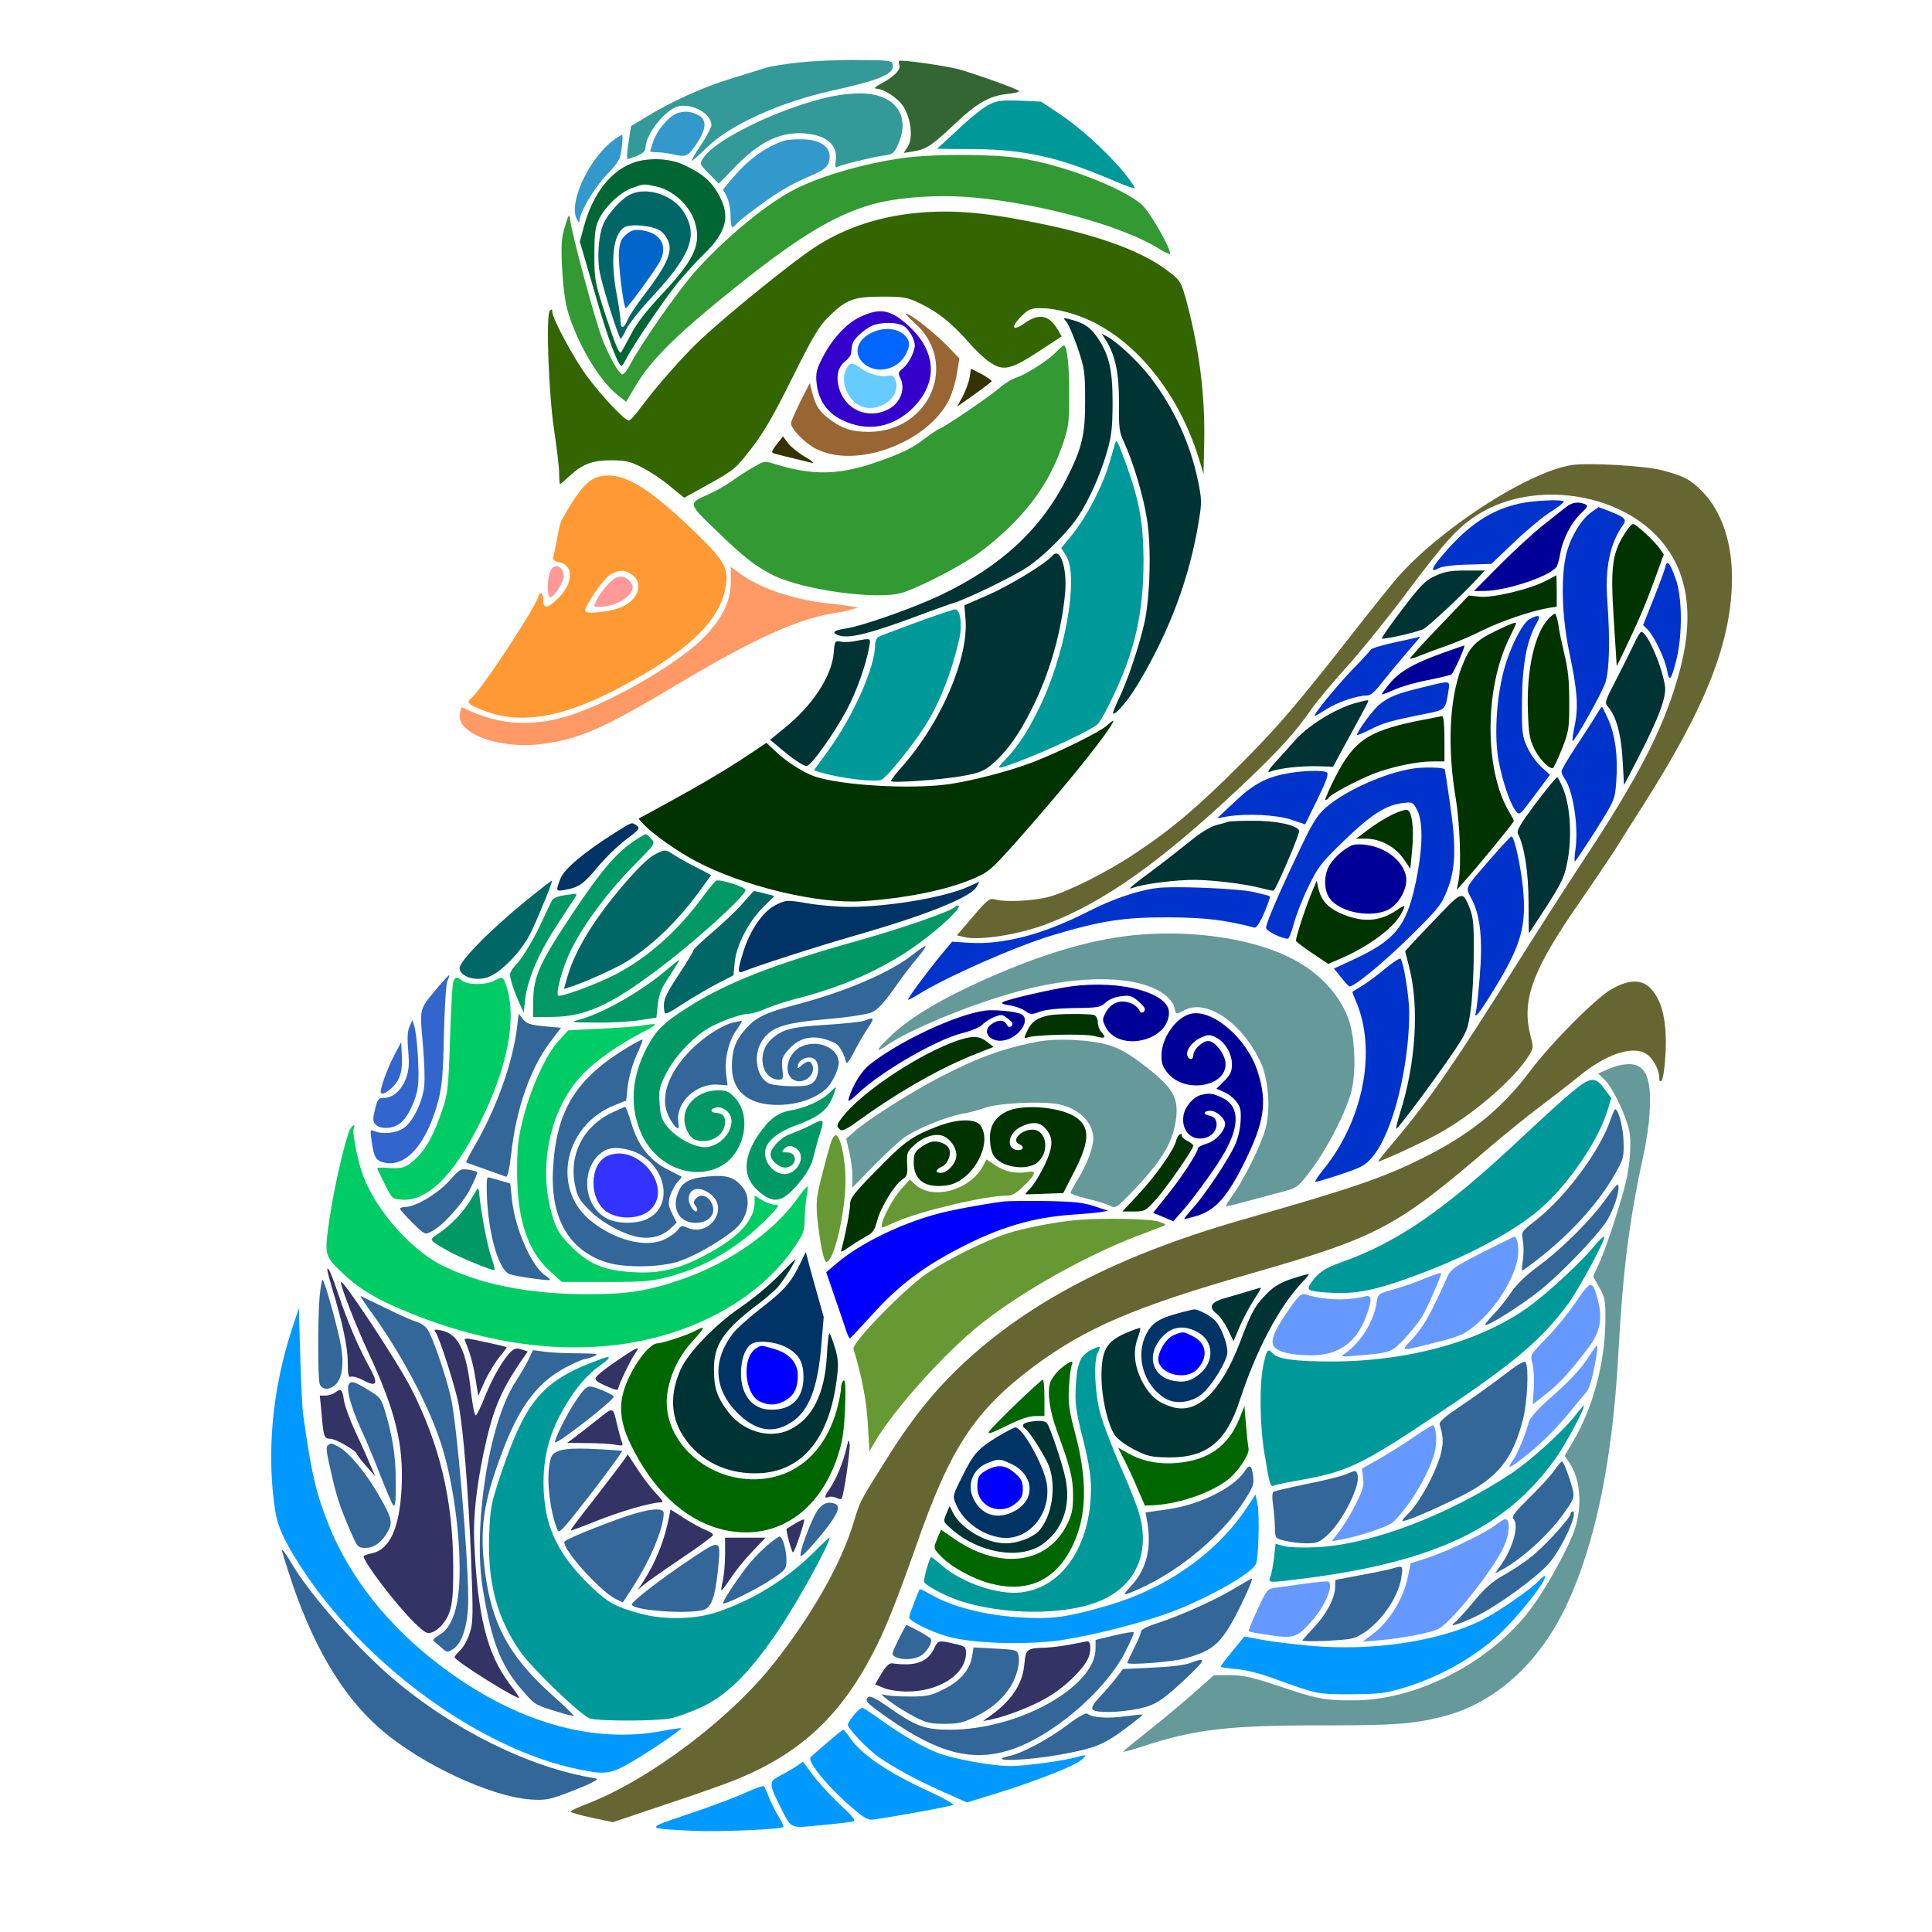 <?xml version="1.0" encoding="UTF-8" standalone="no"?>
<svg
   xmlns:dc="http://purl.org/dc/elements/1.1/"
   xmlns:cc="http://creativecommons.org/ns#"
   xmlns:rdf="http://www.w3.org/1999/02/22-rdf-syntax-ns#"
   xmlns:svg="http://www.w3.org/2000/svg"
   xmlns="http://www.w3.org/2000/svg"
   xmlns:sodipodi="http://sodipodi.sourceforge.net/DTD/sodipodi-0.dtd"
   xmlns:inkscape="http://www.inkscape.org/namespaces/inkscape"
   version="1.0"
   width="850pt"
   height="850pt"
   viewBox="0 0 850 850"
   preserveAspectRatio="xMidYMid meet"
   id="svg2"
   inkscape:version="0.91 r13725"
   sodipodi:docname="IMG_1498.svg">
  <defs
     id="defs364" />
  <sodipodi:namedview
     pagecolor="#ffffff"
     bordercolor="#666666"
     borderopacity="1"
     objecttolerance="10"
     gridtolerance="10"
     guidetolerance="10"
     inkscape:pageopacity="0"
     inkscape:pageshadow="2"
     inkscape:window-width="1920"
     inkscape:window-height="980"
     id="namedview362"
     showgrid="false"
     inkscape:zoom="0.44423529"
     inkscape:cx="638.88345"
     inkscape:cy="276.75977"
     inkscape:window-x="0"
     inkscape:window-y="1"
     inkscape:window-maximized="1"
     inkscape:current-layer="svg2" />
  <g
     transform="translate(0,850) scale(0.1,-0.1)"
     fill="#000000"
     stroke="none"
     id="g6">
    <path
       d="M0 4250 l0 -4250 4250 0 4250 0 0 4250 0 4250 -4250 0 -4250 0 0 -4250z m3952 4070 c216 -21 426 -79 599 -166 525 -263 829 -843 829 -1579 0 -361 -66 -653 -215 -953 -123 -246 -278 -463 -584 -812 -94 -107 -171 -197 -171 -200 0 -10 152 8 215 25 200 52 468 233 749 505 177 171 302 316 501 580 265 353 429 506 708 664 219 123 321 151 536 143 219 -7 307 -37 417 -140 114 -106 158 -231 158 -447 0 -142 -8 -185 -71 -370 -70 -208 -269 -563 -518 -925 -190 -276 -220 -324 -260 -410 -24 -49 -47 -110 -53 -135 -17 -72 -25 -160 -15 -160 5 0 26 22 47 50 62 81 191 196 258 229 155 78 272 7 314 -188 29 -137 11 -271 -71 -531 -95 -299 -108 -382 -120 -755 -22 -713 -122 -1177 -318 -1483 -62 -96 -184 -222 -264 -272 -64 -41 -187 -95 -253 -112 -104 -26 -171 -30 -565 -37 l-430 -8 -145 -32 c-333 -75 -622 -165 -745 -231 -91 -49 -146 -67 -258 -85 -51 -8 -145 -23 -209 -34 -64 -11 -192 -30 -285 -41 -501 -59 -888 -50 -1173 27 -52 14 -167 42 -255 63 -88 22 -186 48 -217 59 -148 51 -449 251 -569 377 -96 102 -243 376 -313 586 -63 189 -96 401 -96 614 0 210 95 586 201 797 27 54 49 108 49 121 0 39 38 245 64 346 38 151 64 209 116 265 36 37 50 63 60 103 17 72 93 221 165 323 82 115 375 408 570 569 195 161 324 248 560 375 336 182 474 275 584 391 84 88 121 160 124 239 3 88 -6 89 -154 18 -68 -33 -189 -99 -269 -148 -80 -48 -207 -126 -283 -173 -243 -147 -402 -202 -590 -202 -149 0 -275 41 -327 107 -23 29 -28 110 -9 146 7 12 62 90 123 172 61 83 132 185 158 229 135 224 169 455 117 796 -29 193 -32 493 -5 655 49 300 145 535 266 654 295 291 817 449 1322 401z"
       id="path8"
       style="fill:none" />
    <path
       d="M3515 8225 c-60 -6 -126 -17 -145 -23 -19 -6 -92 -29 -161 -50 -126 -40 -250 -96 -370 -169 l-63 -38 -11 -73 c-6 -39 -8 -72 -4 -72 3 0 23 7 43 15 24 10 36 22 36 35 0 60 90 172 147 183 62 12 143 -35 143 -83 0 -10 -20 -49 -45 -86 -25 -37 -44 -69 -41 -71 2 -2 32 25 67 59 100 98 317 197 544 248 214 47 279 74 273 114 -3 20 -8 21 -153 22 -82 1 -199 -4 -260 -11z"
       id="path10"
       style="fill:#339999" />
    <path
       d="M3956 8232 c-3 -2 -2 -10 1 -18 7 -20 -23 -51 -77 -80 -25 -13 -37 -23 -27 -24 35 0 97 -41 121 -78 34 -52 44 -140 20 -177 l-18 -28 42 7 c57 9 80 24 184 122 98 92 152 123 233 131 31 3 52 9 48 13 -10 10 -201 78 -268 96 -58 15 -253 43 -259 36z"
       id="path12"
       style="fill:#336633" />
    <path
       d="M3655 8075 c-217 -47 -506 -186 -561 -270 -17 -26 -16 -27 25 -69 l43 -44 77 79 c101 102 184 144 281 143 108 -2 168 -48 157 -119 -3 -20 -2 -33 2 -31 14 9 155 44 204 51 46 6 50 9 69 52 57 128 -18 224 -172 222 -36 0 -92 -7 -125 -14z"
       id="path14"
       style="fill:#339999" />
    <path
       d="M4354 8041 c-23 -10 -84 -58 -135 -107 -52 -48 -95 -88 -96 -88 0 -1 72 -2 160 -2 231 -2 378 -36 629 -144 48 -21 85 -33 81 -26 -50 87 -209 243 -330 324 l-83 55 -92 4 c-77 3 -100 1 -134 -16z"
       id="path16"
       style="fill:#009999" />
    <path
       d="M2975 8000 c-34 -14 -83 -73 -100 -119 -8 -24 -15 -45 -15 -47 0 -2 15 -4 33 -4 17 0 52 -5 76 -11 51 -11 61 -6 103 60 37 60 37 96 -2 116 -32 16 -64 18 -95 5z"
       id="path18"
       style="fill:#3399cc" />
    <path
       d="M2692 7878 c-107 -86 -193 -277 -153 -344 8 -14 10 -15 11 -4 0 35 64 143 119 201 53 56 60 68 66 116 4 30 5 57 2 59 -2 2 -22 -10 -45 -28z"
       id="path20"
       style="fill:#3399cc" />
    <path
       d="M3450 7881 c-79 -26 -155 -80 -224 -161 l-45 -53 16 -31 c9 -17 17 -55 17 -83 1 -56 6 -63 26 -38 18 21 145 115 205 151 28 17 81 43 118 59 70 29 87 46 87 88 0 43 -43 71 -113 74 -34 1 -73 -1 -87 -6z"
       id="path22"
       style="fill:#3399cc" />
    <path
       d="M3975 7805 c-183 -25 -384 -85 -501 -150 -122 -68 -296 -215 -416 -350 -77 -87 -242 -324 -288 -413 -12 -24 -28 -41 -34 -39 -14 4 -60 87 -86 155 -34 90 -133 457 -142 527 -3 27 -6 23 -22 -30 -16 -50 -18 -80 -13 -185 4 -77 13 -150 25 -190 42 -141 138 -304 218 -367 l39 -31 35 60 c75 129 194 245 491 480 246 194 397 283 553 328 115 33 297 45 450 31 300 -27 660 -127 818 -227 22 -14 42 -23 45 -21 11 12 -88 186 -124 217 -85 75 -353 177 -536 204 -124 19 -380 19 -512 1z"
       id="path24"
       style="fill:#339933" />
    <path
       d="M2801 7789 c-109 -32 -194 -138 -234 -293 l-16 -59 65 -223 c55 -194 103 -324 119 -324 2 0 12 15 21 33 31 60 162 253 222 328 33 41 88 101 122 134 98 96 115 167 60 262 -34 59 -71 90 -150 127 -59 28 -143 33 -209 15z m88 -110 c70 -15 143 -81 166 -150 33 -98 3 -168 -137 -317 -73 -78 -118 -135 -143 -185 -21 -40 -40 -74 -42 -77 -8 -10 -25 29 -71 170 -45 139 -47 150 -47 260 0 94 4 122 20 155 28 57 94 120 146 138 55 19 49 19 108 6z"
       id="path26"
       style="fill:#006633" />
    <path
       d="M2774 7645 c-38 -17 -101 -86 -120 -132 -21 -50 -28 -150 -15 -213 14 -71 84 -290 92 -290 3 0 14 18 24 41 11 23 60 85 110 139 174 186 208 273 144 376 -46 75 -160 114 -235 79z m134 -162 c15 -11 31 -36 36 -56 11 -44 -17 -103 -108 -222 -34 -44 -68 -95 -75 -113 -16 -39 -31 -41 -31 -4 0 15 -7 63 -15 107 -31 159 -19 273 32 305 29 17 129 7 161 -17z"
       id="path28"
       style="fill:#006666" />
    <path
       d="M2755 7468 c-23 -20 -29 -35 -32 -79 -4 -46 19 -235 30 -245 4 -4 115 146 146 198 43 72 11 133 -76 145 -32 4 -45 1 -68 -19z"
       id="path30"
       style="fill:#0066cc" />
    <path
       d="M3995 7559 c-155 -20 -293 -70 -412 -148 -99 -65 -378 -291 -495 -400 -82 -76 -207 -219 -272 -308 -21 -29 -43 -53 -50 -53 -17 0 -114 102 -180 190 -57 75 -156 258 -156 288 0 12 -3 13 -11 5 -18 -18 -5 -373 20 -533 11 -74 21 -156 21 -182 0 -27 2 -48 4 -48 2 0 19 15 39 33 58 55 102 72 187 72 64 -1 84 -5 137 -33 34 -17 89 -54 122 -82 l61 -50 112 62 c108 60 116 67 186 158 55 71 99 149 179 310 88 177 116 224 157 265 78 77 111 90 236 90 97 0 110 -2 170 -31 77 -37 139 -87 211 -169 28 -33 70 -73 93 -88 59 -41 93 -34 216 47 l101 66 -18 31 c-37 63 -82 72 -144 28 -56 -40 -65 -19 -13 32 31 30 41 34 87 33 61 0 151 -24 223 -59 205 -100 381 -324 466 -595 l23 -75 3 140 c4 202 -20 399 -75 609 -26 95 -28 100 -77 138 -114 90 -301 160 -582 217 -252 51 -398 61 -569 40z"
       id="path32"
       style="fill:#336600" />
    <path
       d="M3785 7106 c-61 -28 -125 -98 -167 -181 -26 -51 -30 -66 -25 -114 8 -71 46 -127 110 -158 110 -55 225 -36 314 53 109 109 104 244 -14 355 -82 77 -129 87 -218 45z m194 -42 c13 -9 29 -32 37 -50 12 -29 12 -39 -2 -74 -9 -22 -27 -49 -41 -60 -20 -15 -22 -22 -14 -39 27 -50 4 -114 -51 -142 -90 -46 -190 -2 -217 95 -14 51 -4 92 28 117 14 11 26 28 26 37 3 43 7 51 33 77 15 15 41 34 57 41 42 19 116 17 144 -2z"
       id="path34"
       style="fill:#3300cc" />
    <path
       d="M3854 7044 c-76 -26 -104 -89 -61 -136 51 -55 147 -41 188 26 25 41 24 68 -3 93 -29 26 -78 33 -124 17z"
       id="path36"
       style="fill:#0066ff" />
    <path
       d="M3720 6870 c-25 -62 21 -150 86 -163 79 -15 158 55 134 119 -8 21 -15 25 -33 20 -30 -7 -88 9 -120 34 -35 28 -52 25 -67 -10z"
       id="path38"
       style="fill:#66ccff" />
    <path
       d="M4023 7080 c198 -174 69 -480 -202 -480 -69 0 -113 13 -165 51 -49 35 -67 62 -82 119 l-11 45 -42 -82 c-22 -46 -41 -88 -41 -95 0 -25 62 -89 111 -113 175 -89 488 26 584 215 13 26 29 78 35 116 l11 67 -53 55 c-56 58 -163 142 -181 142 -5 0 11 -18 36 -40z"
       id="path40"
       style="fill:#996633" />
    <path
       d="M4692 7084 c9 -11 31 -62 49 -114 30 -88 33 -105 33 -230 1 -151 -13 -210 -81 -345 -112 -222 -286 -384 -548 -510 -122 -59 -355 -141 -428 -151 -48 -7 -59 -17 -31 -28 48 -19 142 5 404 104 47 17 94 34 105 37 58 17 261 116 322 156 76 50 186 161 230 230 49 77 91 173 120 268 24 81 27 112 28 224 0 148 -14 210 -66 289 -32 47 -61 66 -125 82 -28 7 -28 6 -12 -12z"
       id="path42"
       style="fill:#003333" />
    <path
       d="M4868 6999 c40 -66 56 -146 55 -274 -1 -106 1 -126 22 -170 41 -89 85 -236 101 -338 20 -122 14 -343 -11 -457 -23 -103 -78 -266 -115 -339 -16 -34 -27 -61 -22 -61 17 0 72 68 116 143 136 230 221 461 261 709 13 79 12 94 -5 175 -33 161 -105 317 -208 452 -53 69 -145 156 -194 182 l-21 11 21 -33z"
       id="path44"
       style="fill:#003333" />
    <path
       d="M4649 6954 c-32 -36 -132 -100 -177 -115 -20 -6 -53 -27 -74 -45 -39 -35 -238 -171 -266 -181 -9 -4 -37 -22 -61 -41 -60 -46 -109 -69 -226 -109 -156 -53 -272 -55 -431 -6 -51 16 -51 16 -100 -13 -27 -15 -70 -43 -95 -61 -25 -18 -71 -44 -100 -57 -93 -41 -93 -40 31 -159 123 -119 170 -156 250 -197 129 -65 453 -110 565 -79 62 17 231 102 320 161 44 29 121 93 170 143 103 104 171 210 218 343 28 80 31 98 31 217 1 131 -9 225 -23 225 -4 0 -18 -12 -32 -26z"
       id="path46"
       style="fill:#339933" />
    <path
       d="M4266 6841 c-3 -21 -17 -58 -30 -84 l-25 -46 75 53 c42 30 76 56 77 59 1 3 -19 17 -44 31 l-47 24 -6 -37z"
       id="path48"
       style="fill:#333300" />
    <path
       d="M3417 6545 c-20 -25 -24 -36 -15 -39 11 -4 65 -17 168 -42 15 -3 4 7 -26 25 -29 16 -63 44 -76 60 l-23 31 -28 -35z"
       id="path50"
       style="fill:#333300" />
    <path
       d="M4906 6549 c-2 -8 -14 -48 -26 -89 -29 -98 -97 -230 -160 -309 l-51 -62 22 -35 c57 -94 -6 -445 -124 -679 -49 -99 -88 -157 -141 -214 -37 -38 -38 -42 -16 -36 107 31 371 150 418 188 8 6 31 45 51 86 112 224 153 397 152 643 -1 158 -19 257 -75 412 -40 109 -43 116 -50 95z"
       id="path52"
       style="fill:#009999" />
    <path
       d="M6915 6454 c-194 -30 -586 -285 -772 -501 -32 -38 -107 -131 -167 -208 -265 -339 -351 -440 -516 -605 -187 -188 -305 -288 -465 -394 -125 -84 -300 -171 -385 -193 -69 -17 -188 -23 -232 -10 -24 6 -33 0 -97 -75 l-71 -83 33 -8 c67 -16 239 11 360 57 249 93 501 272 847 597 174 164 249 246 321 351 22 32 92 115 155 185 64 71 181 216 261 323 166 222 223 286 307 341 229 151 592 113 787 -81 140 -139 177 -337 112 -590 -66 -252 -177 -469 -443 -870 -60 -91 -187 -289 -282 -440 -267 -426 -378 -587 -535 -773 -41 -48 -72 -87 -69 -87 13 0 198 85 264 122 146 80 320 228 390 331 29 44 30 45 16 98 -41 159 6 288 219 595 62 89 128 188 149 220 20 33 78 124 129 204 278 437 389 722 389 999 0 158 -47 294 -132 380 -53 53 -78 66 -176 92 -76 20 -323 34 -397 23z"
       id="path54"
       style="fill:#666633" />
    <path
       d="M2635 6403 c-49 -12 -91 -61 -165 -193 -4 -8 -14 -46 -20 -85 -7 -38 -15 -75 -17 -81 -2 -6 9 -14 26 -17 65 -13 65 -88 1 -155 -49 -50 -70 -54 -70 -12 0 17 -4 30 -10 30 -5 0 -10 -4 -10 -9 0 -32 -248 -412 -295 -451 -23 -19 -19 -26 33 -48 169 -73 353 -46 612 90 296 155 440 288 470 434 19 90 2 123 -129 250 -217 209 -325 271 -426 247z m149 -434 c50 -39 21 -114 -57 -143 -50 -19 -144 -28 -152 -16 -9 15 76 141 109 161 40 24 67 24 100 -2z"
       id="path56"
       style="fill:#ff9933" />
    <path
       d="M2714 5960 c-24 -9 -68 -59 -90 -101 -14 -29 -14 -29 13 -29 81 0 165 59 143 100 -15 27 -41 39 -66 30z"
       id="path58"
       style="fill:#ff9999" />
    <path
       d="M6687 6285 c-128 -28 -227 -94 -341 -228 -50 -59 -55 -78 -14 -56 13 7 66 14 126 15 l103 3 99 94 c54 52 126 112 159 133 34 21 61 42 61 47 0 11 -129 6 -193 -8z"
       id="path60"
       style="fill:#0033cc" />
    <path
       d="M6890 6269 c-14 -11 -59 -46 -100 -79 -41 -32 -127 -111 -190 -174 l-115 -116 45 0 c98 0 298 68 319 108 5 9 12 36 16 59 10 60 47 132 89 173 32 30 34 35 19 42 -31 12 -57 8 -83 -13z"
       id="path62"
       style="fill:#000099" />
    <path
       d="M7002 6247 c-45 -32 -89 -104 -109 -177 -27 -100 -22 -282 11 -439 36 -169 41 -242 24 -323 -8 -38 -12 -68 -9 -68 11 1 125 204 143 254 19 54 22 190 10 356 -12 150 11 261 70 342 16 23 5 33 -59 58 l-50 19 -31 -22z"
       id="path64"
       style="fill:#0033cc" />
    <path
       d="M7162 6173 c-69 -99 -78 -154 -62 -400 l13 -204 33 68 c63 132 92 199 133 311 l41 113 -19 27 c-19 26 -69 75 -103 100 -13 11 -19 8 -36 -15z"
       id="path66"
       style="fill:#003300" />
    <path
       d="M4630 6055 c-28 -34 -191 -133 -286 -174 l-101 -44 5 -62 c13 -170 -105 -448 -274 -642 -30 -33 -54 -64 -54 -69 0 -10 196 3 303 20 97 16 117 26 178 88 54 56 103 133 155 243 69 147 115 316 130 475 10 112 -22 206 -56 165z"
       id="path68"
       style="fill:#003333" />
    <path
       d="M7326 6003 c-4 -15 -27 -79 -52 -140 l-45 -113 22 -22 c29 -31 76 -131 84 -180 9 -52 18 -40 41 52 27 111 25 276 -4 354 -27 75 -38 85 -46 49z"
       id="path70"
       style="fill:#0033cc" />
    <path
       d="M2420 5984 c-15 -38 -13 -117 3 -112 19 7 57 68 57 92 0 47 -45 62 -60 20z"
       id="path72"
       style="fill:#ff9999" />
    <path
       d="M3215 5940 c0 -86 -37 -161 -119 -245 -117 -119 -426 -296 -610 -349 -143 -42 -282 -34 -409 22 l-47 21 -6 -25 c-23 -91 177 -164 370 -136 164 24 265 69 591 264 337 201 537 291 700 313 17 2 44 8 60 13 l30 9 -35 6 c-19 3 -62 9 -95 12 -144 15 -290 63 -377 123 l-53 38 0 -66z"
       id="path74"
       style="fill:#ff9966" />
    <path
       d="M6314 5966 c-44 -20 -65 -42 -147 -150 -53 -69 -92 -126 -87 -126 32 0 167 32 185 44 30 20 159 140 219 204 l49 52 -84 0 c-67 0 -94 -5 -135 -24z"
       id="path76"
       style="fill:#003333" />
    <path
       d="M6800 5944 c-71 -37 -236 -76 -291 -69 l-47 5 -131 -137 c-72 -75 -129 -138 -127 -140 2 -3 21 3 42 12 22 9 75 29 119 44 44 16 116 46 160 69 79 39 214 85 287 97 l37 6 0 69 c0 39 -1 69 -2 69 -1 -1 -22 -12 -47 -25z"
       id="path78"
       style="fill:#003300" />
    <path
       d="M4030 5761 c-85 -31 -161 -60 -167 -64 -7 -5 -13 -20 -13 -35 0 -96 -94 -309 -203 -460 l-66 -91 32 -10 c87 -26 242 -44 266 -31 25 13 131 144 187 230 67 104 119 236 154 387 15 65 5 133 -18 132 -10 -1 -87 -27 -172 -58z"
       id="path80"
       style="fill:#009999" />
    <path
       d="M6812 5777 c-60 -64 -96 -223 -90 -402 3 -100 8 -128 27 -167 21 -44 62 -88 82 -88 4 0 22 37 40 83 31 77 33 90 33 207 0 94 -5 146 -21 210 -11 47 -24 106 -27 133 -4 26 -11 47 -15 47 -4 0 -17 -10 -29 -23z"
       id="path82"
       style="fill:#003300" />
    <path
       d="M6731 5777 c-35 -17 -96 -143 -120 -247 -29 -123 -36 -275 -18 -376 17 -91 50 -188 75 -221 17 -22 17 -21 84 68 l67 90 -38 35 c-21 19 -49 58 -62 87 -22 48 -24 64 -23 202 1 160 22 271 64 342 21 36 13 42 -29 20z"
       id="path84"
       style="fill:#0033cc" />
    <path
       d="M6574 5721 c-85 -42 -110 -69 -144 -158 -54 -141 -63 -353 -25 -578 18 -109 25 -297 12 -360 l-8 -40 36 40 c66 74 215 256 215 263 0 4 -9 21 -19 38 -111 182 -111 546 0 768 16 33 29 61 29 63 0 8 -22 0 -96 -36z"
       id="path86"
       style="fill:#003300" />
    <path
       d="M7187 5663 c-15 -32 -50 -102 -78 -156 -48 -92 -50 -99 -35 -116 36 -40 59 -123 65 -236 l6 -109 62 119 c93 181 126 270 118 319 -15 92 -79 236 -104 236 -5 0 -20 -26 -34 -57z"
       id="path88"
       style="fill:#003333" />
    <path
       d="M6142 5675 c-57 -12 -107 -27 -111 -33 -4 -7 -41 -47 -82 -89 -71 -74 -176 -203 -165 -203 3 0 26 13 52 30 49 31 135 60 177 60 18 0 36 16 72 63 27 34 75 92 108 130 32 37 57 66 56 66 -2 -1 -51 -12 -107 -24z"
       id="path90"
       style="fill:#0033cc" />
    <path
       d="M3765 5680 c-22 -5 -52 -6 -66 -3 -25 5 -27 3 -31 -50 -8 -101 -95 -234 -219 -332 l-61 -50 34 -28 c61 -53 111 -87 127 -87 19 0 120 141 177 248 41 76 85 199 98 275 8 41 9 40 -59 27z"
       id="path92"
       style="fill:#003333" />
    <path
       d="M6344 5626 c-125 -45 -188 -82 -229 -132 -19 -23 -35 -45 -35 -48 0 -3 24 6 53 19 28 13 96 33 150 43 54 11 100 22 103 25 12 11 63 127 56 127 -4 -1 -48 -16 -98 -34z"
       id="path94"
       style="fill:#000099" />
    <path
       d="M6255 5475 c-110 -27 -140 -39 -183 -72 -28 -21 -102 -121 -102 -137 0 -2 26 8 58 24 58 30 94 40 241 69 92 19 90 16 104 104 7 44 9 44 -118 12z"
       id="path96"
       style="fill:#0033cc" />
    <path
       d="M5960 5406 c-87 -25 -208 -100 -265 -166 -16 -19 -52 -59 -80 -89 -31 -33 -42 -52 -30 -47 41 16 132 26 205 25 l75 -2 24 44 c13 24 48 88 77 142 30 54 54 100 54 102 0 7 -7 5 -60 -9z"
       id="path98"
       style="fill:#003333" />
    <path
       d="M7025 5358 c-10 -18 -49 -79 -87 -136 -37 -56 -68 -108 -68 -115 0 -7 6 -22 14 -33 37 -52 61 -211 48 -306 -5 -32 -6 -58 -3 -58 3 1 44 62 91 136 85 135 85 136 91 217 8 105 -4 201 -35 271 -14 31 -26 56 -28 56 -2 0 -12 -15 -23 -32z"
       id="path100"
       style="fill:#0033cc" />
    <path
       d="M6225 5326 c-208 -44 -268 -86 -349 -242 -29 -57 -49 -104 -45 -104 4 0 11 4 14 10 9 15 127 78 196 105 79 31 192 55 261 55 l53 0 0 100 c0 60 -4 100 -10 99 -5 0 -59 -11 -120 -23z"
       id="path102"
       style="fill:#003300" />
    <path
       d="M4870 5308 c-32 -29 -213 -118 -328 -162 -101 -39 -264 -81 -367 -96 -169 -24 -480 -5 -594 35 -51 19 -122 64 -172 112 l-37 35 -73 -49 c-95 -64 -213 -134 -367 -218 l-123 -67 23 -25 c38 -41 148 -119 228 -161 209 -111 536 -190 735 -177 189 13 364 48 479 96 76 32 83 38 195 163 186 210 361 423 416 509 21 33 18 34 -15 5z"
       id="path104"
       style="fill:#003300" />
    <path
       d="M6219 5119 c-124 -18 -300 -97 -386 -172 -39 -35 -59 -67 -118 -192 -87 -182 -145 -317 -145 -337 0 -14 69 -48 96 -48 5 0 17 31 27 68 10 37 38 110 64 162 41 85 57 106 157 202 118 114 184 157 259 165 42 5 44 4 63 -33 27 -56 23 -177 -10 -329 -41 -183 -89 -241 -270 -326 l-87 -40 32 -40 c17 -21 33 -39 36 -39 22 0 142 98 260 213 127 125 144 145 168 205 39 96 43 190 15 382 -12 85 -23 156 -24 156 -8 8 -93 10 -137 3z"
       id="path106"
       style="fill:#0033cc" />
    <path
       d="M5673 5099 c-99 -17 -154 -45 -238 -124 l-80 -75 45 8 c87 14 221 7 283 -15 l59 -20 54 110 c40 82 51 113 41 119 -15 10 -96 8 -164 -3z"
       id="path108"
       style="fill:#0033cc" />
    <path
       d="M6756 4965 c-67 -90 -84 -119 -78 -133 29 -55 47 -173 47 -304 0 -75 1 -135 2 -134 1 1 36 55 79 121 68 107 78 129 91 200 19 103 12 231 -17 308 -12 31 -25 57 -29 57 -5 0 -47 -52 -95 -115z"
       id="path110"
       style="fill:#003333" />
    <path
       d="M6125 4916 c-27 -13 -74 -42 -104 -65 l-55 -41 44 0 c62 0 126 -34 164 -87 l31 -45 8 85 c9 95 -1 170 -23 174 -8 2 -37 -8 -65 -21z"
       id="path112"
       style="fill:#003300" />
    <path
       d="M5405 4885 c-5 -2 -29 -9 -53 -15 -27 -7 -71 -34 -120 -74 -42 -34 -115 -91 -162 -126 -101 -75 -112 -86 -85 -76 47 18 196 36 276 35 91 -2 226 -19 298 -39 23 -6 44 -10 45 -8 19 24 116 253 112 263 -9 25 -104 45 -205 44 -53 0 -100 -2 -106 -4z"
       id="path114"
       style="fill:#003333" />
    <path
       d="M2710 4839 c-140 -88 -228 -162 -244 -204 -22 -56 -21 -58 20 -50 61 11 82 26 144 101 34 41 90 95 125 121 56 42 62 48 47 60 -23 17 -19 18 -92 -28z"
       id="path116"
       style="fill:#003366" />
    <path
       d="M2784 4796 c-75 -51 -143 -131 -269 -321 -140 -210 -168 -272 -169 -375 l-1 -75 85 1 c154 1 273 59 519 251 154 121 331 285 331 307 0 14 -115 50 -130 41 -6 -4 -35 -39 -64 -79 -110 -148 -243 -264 -384 -336 -84 -43 -241 -100 -247 -90 -8 13 12 93 40 162 48 117 163 278 298 415 90 91 91 92 72 113 -10 11 -21 20 -24 20 -4 0 -29 -15 -57 -34z"
       id="path118"
       style="fill:#009966" />
    <path
       d="M6559 4723 c-120 -139 -113 -123 -83 -181 37 -72 48 -177 34 -342 -6 -74 -14 -144 -17 -155 -9 -34 18 0 79 100 122 198 145 282 128 453 -11 100 -38 222 -50 222 -4 0 -45 -44 -91 -97z"
       id="path120"
       style="fill:#0033cc" />
    <path
       d="M5955 4783 c-30 -8 -83 -52 -105 -88 -27 -44 -27 -114 2 -150 47 -61 185 -85 258 -46 47 25 85 97 76 145 -13 68 -87 127 -176 139 -19 3 -44 3 -55 0z"
       id="path122"
       style="fill:#000099" />
    <path
       d="M2878 4739 c-44 -23 -166 -159 -249 -278 -66 -95 -110 -180 -133 -259 l-15 -53 22 7 c60 18 210 85 258 116 119 76 228 183 331 327 l37 51 -67 35 c-37 18 -80 43 -97 54 -36 25 -40 25 -87 0z"
       id="path124"
       style="fill:#006666" />
    <path
       d="M2315 4538 c-160 -130 -297 -270 -293 -299 5 -36 66 -56 120 -40 61 19 156 118 197 205 38 82 93 217 89 221 -2 2 -52 -38 -113 -87z"
       id="path126"
       style="fill:#006666" />
    <path
       d="M4260 4599 c-102 -47 -352 -89 -524 -89 -51 0 -134 7 -184 16 -91 15 -93 15 -138 -7 -56 -27 -114 -110 -144 -207 -25 -81 -26 -96 -2 -87 59 25 327 111 497 160 304 87 500 165 530 211 8 13 14 24 13 24 -2 0 -23 -10 -48 -21z"
       id="path128"
       style="fill:#003366" />
    <path
       d="M5776 4585 c-27 -61 -78 -215 -74 -225 2 -4 34 -29 72 -54 l70 -47 50 22 c124 52 239 137 272 201 20 39 18 40 -22 13 -77 -52 -154 -55 -251 -11 -55 26 -81 57 -93 109 l-7 32 -17 -40z"
       id="path130"
       style="fill:#003300" />
    <path
       d="M5090 4593 c-86 -11 -194 -48 -300 -102 -199 -102 -376 -148 -525 -139 l-76 5 -42 -50 c-60 -72 -156 -201 -152 -205 2 -2 21 8 42 21 122 77 432 214 596 263 213 64 315 79 512 78 157 -1 243 -11 374 -45 8 -3 24 21 43 65 16 37 27 70 25 72 -2 3 -35 11 -73 20 -68 15 -352 27 -424 17z"
       id="path132"
       style="fill:#0033cc" />
    <path
       d="M3267 4525 c-26 -30 -86 -87 -132 -126 -47 -40 -85 -76 -85 -81 0 -5 -27 -50 -60 -100 -63 -95 -74 -120 -68 -161 3 -24 4 -24 88 30 47 30 115 70 151 88 l66 34 5 53 c6 75 60 181 123 244 l52 52 -43 11 c-24 6 -44 11 -46 11 -2 0 -25 -25 -51 -55z"
       id="path134"
       style="fill:#006666" />
    <path
       d="M2481 4561 c-24 -3 -47 -13 -52 -21 -4 -8 -30 -62 -57 -120 -28 -58 -69 -126 -91 -152 -41 -46 -42 -49 -31 -87 5 -21 20 -61 32 -87 l22 -49 7 62 c11 86 59 200 136 317 36 56 72 111 81 124 8 12 10 21 6 20 -5 0 -29 -4 -53 -7z"
       id="path136"
       style="fill:#009966" />
    <path
       d="M6344 4487 c-43 -45 -98 -102 -121 -127 l-41 -45 18 -71 c45 -175 29 -423 -41 -643 -11 -35 -18 -65 -16 -67 5 -5 176 225 254 341 58 87 61 95 74 185 7 52 13 163 13 245 1 122 -2 159 -17 197 -30 77 -34 77 -123 -15z"
       id="path138"
       style="fill:#003333" />
    <path
       d="M4204 4511 c-24 -22 -235 -95 -434 -151 -365 -102 -570 -182 -741 -290 -111 -71 -141 -100 -184 -181 -69 -132 -76 -265 -20 -384 64 -134 217 -198 338 -140 109 51 149 220 72 303 -28 31 -38 35 -77 35 -110 -2 -178 -96 -133 -182 16 -31 33 -41 71 -41 51 0 93 37 94 82 0 29 -11 40 -41 42 -28 2 -24 20 5 24 15 2 33 -5 47 -19 46 -46 -5 -140 -86 -155 -47 -9 -135 35 -179 89 -25 31 -31 49 -34 103 -4 57 -1 72 27 128 36 73 118 162 187 202 53 31 145 64 179 64 13 0 47 10 76 23 30 13 86 31 124 41 219 55 398 136 550 247 94 69 184 154 173 164 -2 3 -9 1 -14 -4z"
       id="path140"
       style="fill:#009966" />
    <path
       d="M5015 4388 c-202 -17 -416 -79 -680 -196 -192 -86 -328 -167 -410 -244 -66 -61 -80 -87 -28 -50 100 71 379 186 588 242 279 75 532 68 640 -17 20 -15 39 -40 42 -55 7 -33 5 -33 45 -12 98 51 254 -57 335 -231 35 -77 44 -212 19 -297 -20 -69 -93 -217 -140 -282 -19 -28 -34 -51 -32 -53 1 -2 50 10 107 26 57 15 128 35 157 42 48 13 57 20 112 94 72 96 153 255 176 345 22 90 15 244 -15 322 -43 111 -133 204 -256 265 -163 82 -420 121 -660 101z"
       id="path142"
       style="fill:#669999" />
    <path
       d="M4016 4300 c-105 -82 -301 -165 -528 -224 -122 -32 -166 -54 -212 -108 -41 -47 -56 -91 -56 -161 0 -104 67 -164 188 -168 87 -3 173 23 226 70 25 22 56 85 56 115 0 64 -88 104 -161 73 -64 -26 -87 -121 -37 -148 41 -22 96 19 83 62 -8 24 -23 24 -48 2 -19 -17 -19 -17 -16 2 5 26 52 43 73 25 23 -18 20 -76 -4 -100 -16 -16 -33 -19 -92 -19 -40 0 -86 5 -101 11 -58 22 -77 125 -34 189 39 60 94 78 280 95 90 7 180 21 200 29 25 10 53 39 98 102 34 49 82 112 107 141 51 61 45 65 -22 12z"
       id="path144"
       style="fill:#336699" />
    <path
       d="M6095 4239 c-33 -28 -79 -62 -102 -76 -24 -14 -43 -26 -43 -28 0 -1 7 -20 16 -41 93 -218 31 -529 -149 -746 -21 -27 -35 -48 -29 -48 5 0 56 15 113 34 90 30 107 40 138 77 88 104 161 393 161 635 0 69 -25 221 -38 236 -4 4 -34 -16 -67 -43z"
       id="path146"
       style="fill:#0033cc" />
    <path
       d="M2940 4239 c-109 -95 -282 -195 -388 -224 -46 -13 -44 -13 68 -14 63 -1 149 4 191 10 l77 12 6 59 c6 46 16 72 52 124 24 37 43 68 42 70 -2 1 -23 -16 -48 -37z"
       id="path148"
       style="fill:#009966" />
    <path
       d="M1928 4158 c-85 -101 -82 -90 -68 -248 7 -76 10 -163 6 -192 -9 -70 -49 -152 -89 -180 -33 -24 -95 -30 -131 -14 -17 8 -18 5 -11 -45 10 -72 19 -87 60 -95 96 -18 186 90 235 280 15 60 20 120 23 284 3 118 9 219 15 235 7 15 10 27 8 27 -2 0 -24 -24 -48 -52z"
       id="path150"
       style="fill:#3366cc" />
    <path
       d="M1995 4183 c-5 -10 -11 -124 -15 -253 -7 -216 -10 -241 -34 -313 -36 -106 -67 -165 -112 -210 -43 -43 -65 -51 -129 -45 -25 2 -45 1 -45 -2 0 -3 15 -34 33 -70 31 -63 33 -65 75 -68 111 -8 227 105 342 335 123 246 164 457 119 601 -16 47 -16 48 -55 27 -37 -19 -115 -19 -140 0 -25 19 -30 19 -39 -2z"
       id="path152"
       style="fill:#00cc66" />
    <path
       d="M7090 4148 c-69 -39 -265 -236 -358 -360 -124 -166 -266 -281 -477 -385 -171 -85 -305 -131 -785 -268 -592 -169 -1008 -395 -1312 -713 -92 -97 -175 -207 -275 -369 -102 -163 -98 -155 -129 -256 -53 -175 -178 -396 -343 -607 -194 -249 -553 -520 -828 -626 -40 -15 -73 -31 -73 -34 0 -4 42 -16 93 -27 l93 -20 229 77 c127 42 266 91 310 109 281 114 457 275 602 551 54 101 108 236 194 480 150 431 258 594 517 788 227 169 445 263 952 408 559 160 641 203 1045 549 72 61 177 147 235 190 58 44 133 102 167 130 114 94 228 134 290 102 32 -17 63 -70 63 -108 0 -17 3 -20 11 -12 6 6 14 61 17 122 6 134 -14 224 -61 277 -40 47 -98 47 -177 2z"
       id="path154"
       style="fill:#666633" />
    <path
       d="M4710 4160 c-80 -11 -280 -57 -298 -69 -9 -5 1 -10 29 -14 23 -3 54 -14 68 -24 24 -17 29 -18 66 -4 25 9 82 15 152 16 103 1 115 3 137 24 15 14 42 25 69 28 39 5 48 2 78 -25 26 -23 31 -33 22 -42 -8 -9 -14 -7 -22 8 -6 11 -24 25 -41 30 -42 15 -83 -1 -105 -42 -16 -30 -16 -34 -1 -64 58 -113 279 -63 279 63 0 88 -216 145 -433 115z"
       id="path156"
       style="fill:#000099" />
    <path
       d="M4335 4054 c-127 -17 -376 -133 -508 -237 -36 -28 -75 -90 -92 -147 -7 -21 0 -18 43 22 104 97 343 235 457 263 39 10 78 26 87 37 9 10 32 25 51 33 33 13 37 13 62 -7 20 -15 24 -23 15 -32 -8 -8 -14 -6 -21 7 -12 21 -38 22 -67 1 -48 -33 -2 -86 61 -70 66 16 112 92 70 114 -22 12 -117 21 -158 16z"
       id="path158"
       style="fill:#000099" />
    <path
       d="M5236 4039 c-65 -18 -126 -107 -126 -183 0 -36 6 -52 30 -80 77 -88 255 -56 252 44 -1 41 -46 100 -76 100 -26 0 -66 -38 -66 -63 0 -21 -19 -22 -26 -2 -9 23 23 65 62 81 30 13 38 13 65 -1 40 -21 69 -71 69 -118 0 -31 -7 -46 -34 -73 l-34 -34 32 -14 c18 -7 43 -26 55 -42 19 -25 22 -38 19 -89 -2 -36 -13 -80 -28 -110 -32 -66 -127 -208 -179 -267 -23 -25 -41 -48 -41 -51 0 -2 27 5 60 15 79 26 131 85 204 232 89 179 102 266 60 399 -46 148 -202 282 -298 256z"
       id="path160"
       style="fill:#000099" />
    <path
       d="M2275 3982 c-18 -153 -88 -351 -182 -515 -25 -43 -44 -79 -42 -81 3 -2 35 -13 175 -63 7 -3 15 32 23 100 22 200 84 376 172 493 l47 62 -74 7 c-61 6 -77 11 -93 31 l-19 24 -7 -58z"
       id="path162"
       style="fill:#336699" />
    <path
       d="M4615 4033 c-52 -11 -75 -27 -94 -65 -17 -35 -17 -39 -3 -33 32 13 256 18 296 7 47 -13 55 -9 33 16 -10 10 -17 30 -17 44 0 14 -7 29 -16 32 -17 7 -168 6 -199 -1z"
       id="path164"
       style="fill:#003300" />
    <path
       d="M3802 4009 c-13 -5 -90 -13 -172 -18 -153 -10 -189 -20 -237 -64 -66 -60 -43 -177 35 -177 17 0 19 6 14 48 -4 44 -1 52 28 85 40 46 92 62 152 47 24 -6 50 -17 58 -23 17 -13 37 -52 42 -80 2 -11 14 4 33 40 16 32 42 77 57 100 38 57 37 61 -10 42z"
       id="path166"
       style="fill:#336699" />
    <path
       d="M1802 3984 c-9 -19 -11 -51 -6 -106 5 -62 3 -88 -10 -123 -20 -52 -57 -85 -96 -85 -25 0 -29 -5 -40 -51 -11 -44 -10 -53 3 -67 22 -21 72 -19 105 4 36 27 73 102 81 167 7 55 -4 226 -17 266 l-8 23 -12 -28z"
       id="path168"
       style="fill:#3366cc" />
    <path
       d="M3225 4001 c-50 -12 -127 -62 -186 -121 -97 -97 -136 -206 -100 -285 10 -22 25 -46 34 -53 13 -11 15 -9 11 25 -10 84 80 168 174 161 l43 -3 -6 47 c-9 64 10 149 46 197 16 23 26 41 22 40 -5 -1 -22 -4 -38 -8z"
       id="path170"
       style="fill:#336699" />
    <path
       d="M2830 3989 c-25 -5 -109 -11 -188 -15 l-142 -7 -41 -45 c-55 -59 -121 -202 -156 -337 -24 -95 -28 -128 -28 -245 1 -208 47 -345 146 -434 l51 -46 192 0 c173 0 200 2 286 25 157 43 300 128 425 254 54 55 57 61 35 61 -14 0 -40 9 -57 20 l-33 20 0 -30 c0 -79 -72 -156 -219 -233 -114 -61 -199 -81 -316 -74 -126 7 -193 34 -271 112 -51 51 -63 71 -82 130 -69 220 -12 484 136 633 58 59 153 125 252 177 80 42 81 45 10 34z"
       id="path172"
       style="fill:#00cc66" />
    <path
       d="M4183 3911 c-167 -66 -392 -219 -474 -322 -28 -36 -30 -42 -17 -55 13 -14 25 -8 104 49 166 119 354 225 502 282 l73 29 -28 22 c-37 30 -72 29 -160 -5z"
       id="path174"
       style="fill:#003300" />
    <path
       d="M2766 3895 c-234 -141 -319 -279 -333 -540 -12 -218 73 -361 243 -411 78 -22 225 -20 305 5 84 26 235 117 273 164 40 50 47 121 16 160 -38 48 -71 59 -156 51 -86 -8 -116 -26 -134 -80 -23 -69 13 -124 80 -124 67 0 99 49 64 98 -18 25 -46 29 -64 7 -10 -12 -10 -18 0 -30 7 -9 10 -19 6 -23 -11 -10 -36 28 -36 53 0 50 51 59 99 19 79 -66 -11 -188 -106 -145 -22 10 -28 9 -40 -9 -8 -11 -33 -30 -56 -41 -82 -43 -228 -5 -335 86 -167 144 -106 417 113 503 l50 20 7 66 c5 38 21 94 38 133 17 36 29 68 27 69 -2 2 -29 -12 -61 -31z"
       id="path176"
       style="fill:#336699" />
    <path
       d="M4560 3916 c-149 -29 -264 -71 -430 -158 -123 -64 -312 -184 -371 -236 l-36 -32 13 -57 c8 -32 14 -80 14 -108 l0 -50 95 97 c52 53 113 110 137 126 56 38 179 88 248 101 30 5 75 17 100 26 59 22 257 32 330 16 89 -19 150 -80 150 -150 0 -40 -29 -117 -69 -181 -17 -28 -31 -54 -31 -58 0 -5 33 -16 73 -26 40 -9 85 -23 99 -30 26 -14 29 -12 105 67 129 135 176 215 188 322 9 88 -16 130 -135 223 -70 54 -111 78 -159 93 -83 25 -233 33 -321 15z"
       id="path178"
       style="fill:#669999" />
    <path
       d="M1736 3860 c-34 -64 -68 -161 -60 -169 12 -12 60 26 77 61 13 26 17 54 15 100 l-3 63 -29 -55z"
       id="path180"
       style="fill:#3366cc" />
    <path
       d="M7125 3813 c-11 -2 -37 -11 -57 -20 l-37 -16 30 -29 c36 -36 93 -156 107 -223 10 -47 4 -144 -14 -222 -18 -79 -88 -296 -115 -353 l-30 -66 28 -49 c25 -45 27 -58 26 -150 -2 -181 -55 -379 -141 -525 l-38 -65 22 -33 c46 -68 56 -183 24 -285 -23 -73 -114 -242 -184 -340 -174 -244 -509 -420 -796 -418 -124 0 -155 6 -333 66 -109 36 -148 45 -205 45 l-71 0 -88 -78 c-48 -42 -135 -115 -193 -161 -58 -46 -111 -89 -118 -96 -7 -6 32 4 87 22 226 75 380 93 794 92 309 0 395 6 521 38 233 58 429 235 551 497 125 269 200 634 225 1100 21 378 47 584 116 901 8 39 18 106 21 151 13 181 -23 241 -132 217z"
       id="path182"
       style="fill:#669999" />
    <path
       d="M6913 3693 c-38 -31 -133 -118 -213 -193 -342 -322 -550 -466 -803 -555 -61 -22 -85 -37 -113 -68 -23 -28 -31 -44 -24 -51 6 -6 52 -12 103 -14 109 -5 195 13 372 79 224 83 428 192 540 289 125 108 259 304 298 437 l16 52 -30 40 c-40 57 -63 54 -146 -16z"
       id="path184"
       style="fill:#009999" />
    <path
       d="M3650 3693 c-31 -33 -110 -69 -170 -78 -57 -9 -96 -39 -143 -107 -69 -102 -70 -187 -2 -247 71 -62 109 -53 187 43 32 40 50 74 58 110 7 28 18 70 26 94 23 70 20 73 -39 42 -28 -15 -69 -32 -89 -39 -41 -13 -88 -62 -88 -90 0 -29 45 -64 73 -57 46 11 45 66 -1 66 -25 0 -25 1 -10 17 14 13 22 14 41 6 44 -20 40 -77 -8 -109 -48 -31 -119 18 -119 83 0 47 47 89 136 122 96 35 134 64 158 117 11 26 19 48 17 50 -1 1 -13 -9 -27 -23z"
       id="path186"
       style="fill:#009966" />
    <path
       d="M5285 3683 c-34 -8 -72 -52 -78 -90 -12 -70 40 -119 102 -97 52 18 60 88 11 96 -31 5 -23 23 8 21 27 -2 62 -35 62 -57 0 -30 -41 -76 -80 -87 -22 -7 -40 -16 -40 -22 0 -18 -75 -132 -136 -207 l-61 -76 44 -18 45 -19 39 44 c53 60 152 197 188 261 67 120 63 204 -13 239 -41 19 -55 21 -91 12z"
       id="path188"
       style="fill:#000099" />
    <path
       d="M2695 3606 c-129 -60 -193 -186 -165 -321 10 -50 20 -66 64 -110 56 -56 154 -109 222 -119 52 -7 100 7 134 39 l27 26 -20 40 c-17 34 -18 46 -9 78 7 20 21 47 33 60 11 12 19 23 18 24 -2 1 -31 16 -64 33 -78 40 -128 104 -157 202 -12 39 -24 72 -28 72 -3 0 -27 -11 -55 -24z m75 -166 c154 -43 205 -243 77 -303 -47 -23 -133 -22 -177 2 -102 54 -117 211 -29 286 33 27 70 31 129 15z"
       id="path190"
       style="fill:#336699" />
    <path
       d="M2674 3415 c-83 -35 -84 -196 -2 -248 58 -37 154 -29 195 16 92 101 -63 287 -193 232z"
       id="path192"
       style="fill:#3333ff" />
    <path
       d="M4427 3609 c-54 -28 -76 -69 -71 -131 2 -34 10 -58 24 -73 40 -43 137 -54 181 -22 59 44 46 147 -19 147 -51 0 -95 -49 -57 -64 21 -8 19 -26 -4 -26 -56 0 -49 73 9 102 48 24 83 22 107 -4 39 -42 38 -80 -1 -164 -20 -41 -48 -87 -62 -101 -14 -14 -24 -26 -22 -27 2 -1 40 0 85 2 l81 3 51 100 c68 133 67 196 -3 238 -72 43 -234 54 -299 20z"
       id="path194"
       style="fill:#003300" />
    <path
       d="M7089 3583 c-46 -142 -201 -352 -340 -458 -56 -44 -56 -45 -49 -84 4 -22 4 -60 0 -85 -4 -25 -5 -46 -3 -46 3 0 32 21 65 47 146 112 272 251 345 381 35 61 38 73 36 137 -1 61 -22 145 -37 145 -2 0 -10 -17 -17 -37z"
       id="path196"
       style="fill:#336699" />
    <path
       d="M4113 3540 c-105 -42 -136 -65 -260 -192 -95 -96 -113 -120 -113 -146 0 -28 -20 -132 -36 -191 -7 -24 -7 -24 37 6 24 17 58 37 74 46 24 12 34 26 44 66 15 58 76 159 111 182 21 14 24 23 21 68 -2 47 0 54 29 81 46 43 104 58 138 38 34 -20 56 -62 48 -94 -8 -32 -41 -64 -66 -64 -28 0 -25 14 5 28 25 12 41 51 31 77 -8 22 -50 39 -79 31 -13 -3 -36 -15 -50 -27 -22 -16 -27 -29 -27 -63 0 -80 52 -115 147 -101 110 16 203 183 147 263 -23 33 -108 30 -201 -8z"
       id="path198"
       style="fill:#003300" />
    <path
       d="M1540 3531 c-20 -39 -70 -253 -90 -391 -24 -162 -23 -165 57 -241 60 -59 135 -106 238 -151 490 -214 975 -234 1359 -54 168 78 305 191 394 323 37 55 42 69 42 120 1 32 5 77 9 101 5 23 6 42 2 42 -3 -1 -24 -26 -46 -57 -104 -145 -299 -281 -507 -352 -147 -51 -237 -65 -413 -65 -260 0 -482 45 -650 132 -130 68 -278 236 -335 383 -24 61 -51 194 -44 213 9 23 -3 20 -16 -3z"
       id="path200"
       style="fill:#00cc66" />
    <path
       d="M3659 3483 c-6 -15 -24 -80 -40 -143 -26 -99 -29 -125 -24 -190 10 -106 29 -201 40 -202 33 -4 85 218 85 359 0 87 -20 186 -40 198 -6 3 -15 -6 -21 -22z"
       id="path202"
       style="fill:#669933" />
    <path
       d="M5175 3483 c-10 -43 -89 -154 -166 -237 l-71 -76 50 0 c48 0 52 2 98 53 45 50 164 221 164 236 0 4 -11 14 -25 21 -14 7 -25 17 -25 22 0 20 -18 5 -25 -19z"
       id="path204"
       style="fill:#003300" />
    <path
       d="M4326 3372 c-57 -109 -224 -155 -301 -82 l-22 21 -37 -42 c-47 -51 -104 -169 -82 -169 2 0 28 11 59 25 110 48 393 115 490 115 22 0 41 12 73 44 54 53 56 67 10 59 -49 -8 -98 3 -140 32 l-36 24 -14 -27z"
       id="path206"
       style="fill:#669933" />
    <path
       d="M1977 3305 c-50 -56 -149 -115 -194 -115 -12 0 -23 -4 -23 -8 0 -4 25 -32 55 -62 53 -52 55 -53 82 -39 50 25 138 122 173 191 19 37 32 69 30 71 -3 3 -21 8 -40 11 -33 5 -38 2 -83 -49z"
       id="path208"
       style="fill:#336699" />
    <path
       d="M2143 3218 c10 -166 55 -310 100 -324 35 -11 177 -31 177 -25 0 3 -9 12 -20 19 -60 37 -135 208 -148 337 l-7 68 -45 13 c-25 8 -49 14 -54 14 -5 0 -6 -44 -3 -102z"
       id="path210"
       style="fill:#336699" />
    <path
       d="M7070 3232 c-60 -88 -195 -224 -300 -301 -57 -42 -98 -82 -123 -119 -21 -32 -57 -76 -80 -99 -23 -24 -37 -43 -32 -43 22 0 180 102 254 164 88 74 215 205 271 281 35 47 69 146 59 173 -2 5 -24 -20 -49 -56z"
       id="path212"
       style="fill:#336699" />
    <path
       d="M2078 3233 c-34 -60 -91 -121 -146 -158 -47 -31 -49 -28 38 -78 51 -29 200 -90 206 -85 2 3 -5 29 -15 59 -17 47 -46 201 -53 282 -3 26 -4 25 -30 -20z"
       id="path214"
       style="fill:#009966" />
    <path
       d="M4415 3214 c-109 -15 -230 -38 -293 -55 -163 -44 -343 -132 -443 -219 l-44 -37 39 -114 c22 -63 44 -129 50 -147 6 -17 13 -31 16 -30 3 2 48 50 100 107 113 125 220 206 378 288 182 95 327 137 500 149 48 3 103 8 122 11 l35 6 -60 20 c-48 16 -91 21 -215 23 -85 1 -168 0 -185 -2z"
       id="path216"
       style="fill:#0000ff" />
    <path
       d="M4745 3133 c-91 -7 -242 -36 -314 -60 -92 -30 -248 -106 -345 -170 -99 -65 -339 -310 -331 -338 38 -126 57 -226 63 -330 l7 -120 27 46 c84 142 311 394 466 516 183 144 458 298 687 386 50 19 99 37 110 42 18 6 16 9 -15 20 -33 13 -246 17 -355 8z"
       id="path218"
       style="fill:#669933" />
    <path
       d="M7010 3013 c-52 -63 -186 -188 -269 -251 -210 -159 -537 -252 -884 -252 -160 0 -237 11 -258 36 -20 24 -26 16 -40 -48 -19 -86 -17 -272 5 -398 23 -139 24 -143 44 -135 10 4 64 15 122 25 200 36 267 69 600 292 331 221 452 323 570 483 46 63 164 280 158 294 -2 4 -23 -16 -48 -46z"
       id="path220"
       style="fill:#009999" />
    <path
       d="M6520 2989 c-121 -62 -137 -73 -152 -106 -73 -163 -103 -216 -149 -268 -59 -64 -68 -62 91 -23 114 28 137 39 193 88 96 85 177 228 177 314 0 38 -8 67 -19 65 -3 -1 -67 -33 -141 -70z"
       id="path222"
       style="fill:#6699ff" />
    <path
       d="M3522 2944 c-41 -86 -72 -121 -173 -199 -54 -42 -110 -92 -124 -111 -92 -120 -85 -246 20 -351 78 -77 153 -92 231 -44 81 49 121 149 137 337 l11 130 -31 110 c-17 60 -35 124 -39 143 l-9 33 -23 -48z m-66 -370 c57 -29 79 -64 79 -133 0 -93 -52 -145 -144 -143 -80 1 -131 63 -131 160 0 65 21 119 52 132 32 14 99 6 144 -16z"
       id="path224"
       style="fill:#003366" />
    <path
       d="M3323 2565 c-60 -42 -47 -197 18 -230 39 -20 78 -19 117 5 37 23 52 54 52 110 0 54 -37 95 -103 115 -62 18 -58 18 -84 0z"
       id="path226"
       style="fill:#0000ff" />
    <path
       d="M3423 2885 c-39 -40 -111 -100 -160 -133 -116 -79 -235 -202 -269 -278 -50 -113 -43 -218 22 -307 69 -96 178 -149 305 -149 198 -1 324 142 359 404 10 73 9 93 -5 144 -10 32 -21 63 -25 67 -4 4 -9 -38 -12 -95 -9 -171 -64 -280 -164 -328 -90 -44 -212 -6 -277 87 -44 61 -55 97 -56 176 -1 110 41 174 194 289 33 25 72 59 86 74 24 26 86 125 77 123 -1 0 -35 -33 -75 -74z"
       id="path228"
       style="fill:#003333" />
    <path
       d="M1440 2914 c0 -7 9 -40 19 -75 47 -153 71 -266 71 -332 0 -55 3 -68 14 -64 8 3 31 -3 51 -14 63 -34 72 -19 31 55 -48 85 -101 211 -136 318 -29 87 -49 133 -50 112z"
       id="path230"
       style="fill:#333366" />
    <path
       d="M5687 2875 c-47 -15 -80 -33 -108 -61 -55 -54 -73 -84 -123 -218 -85 -222 -191 -322 -303 -285 -58 18 -91 46 -123 102 -37 65 -47 137 -26 196 9 24 15 46 12 48 -2 2 -31 -8 -65 -23 -83 -36 -105 -75 -105 -189 0 -93 27 -211 58 -258 13 -19 48 -45 87 -65 57 -29 74 -33 149 -34 168 -2 255 67 315 253 72 219 170 405 270 513 20 21 35 39 33 40 -2 2 -34 -7 -71 -19z"
       id="path232"
       style="fill:#003333" />
    <path
       d="M6255 2870 c-38 -16 -98 -36 -132 -45 -60 -17 -61 -18 -67 -59 -13 -81 -68 -170 -136 -219 -25 -17 -24 -17 40 -12 163 14 159 13 218 74 29 31 65 75 79 99 22 37 83 176 83 188 0 7 -13 3 -85 -26z"
       id="path234"
       style="fill:#6699ff" />
    <path
       d="M1406 2793 c-8 -95 -8 -350 0 -380 8 -30 46 -30 73 -2 27 29 35 92 21 169 -14 80 -73 290 -81 290 -3 0 -9 -34 -13 -77z"
       id="path236"
       style="fill:#336699" />
    <path
       d="M1500 2859 c-1 -21 68 -197 120 -308 120 -257 156 -406 147 -596 -9 -179 -53 -274 -132 -289 -19 -4 -35 -10 -35 -13 0 -26 144 -215 222 -291 49 -47 57 -52 80 -43 14 5 35 21 46 36 39 50 47 92 46 255 -1 291 -60 537 -186 783 -61 119 -307 491 -308 466z"
       id="path238"
       style="fill:#333366" />
    <path
       d="M6935 2774 c-32 -48 -91 -120 -131 -161 -72 -74 -72 -74 -62 -111 6 -20 8 -69 6 -109 l-5 -72 59 46 c60 47 111 104 188 206 49 66 61 124 41 203 -24 94 -31 94 -96 -2z"
       id="path240"
       style="fill:#6699ff" />
    <path
       d="M5505 2823 c-22 -7 -69 -21 -105 -31 -74 -20 -87 -41 -46 -73 13 -10 35 -42 49 -70 l24 -50 27 64 c15 35 43 88 62 117 19 29 33 53 32 54 -2 1 -21 -4 -43 -11z"
       id="path242"
       style="fill:#003333" />
    <path
       d="M5677 2748 c-64 -91 -86 -138 -76 -165 10 -28 71 -45 165 -46 121 -1 201 55 244 171 27 72 27 96 -2 89 -82 -21 -182 -17 -264 8 -18 6 -29 -4 -67 -57z"
       id="path244"
       style="fill:#6699ff" />
    <path
       d="M1623 2741 c134 -181 261 -418 317 -591 60 -182 95 -480 78 -649 -10 -103 -38 -166 -85 -194 -19 -11 -31 -23 -26 -26 4 -3 20 -17 35 -30 25 -22 27 -22 52 -6 41 27 66 110 66 219 0 191 -50 772 -76 886 -22 99 -84 278 -105 304 -10 13 -31 27 -45 30 -15 4 -75 30 -133 59 -58 28 -110 53 -114 55 -5 3 12 -23 36 -57z"
       id="path246"
       style="fill:#336699" />
    <path
       d="M1282 2645 c-85 -264 -110 -542 -71 -793 12 -76 47 -148 135 -279 282 -416 778 -771 1198 -857 112 -24 140 -21 215 21 72 39 243 154 238 160 -2 1 -38 -4 -81 -12 -312 -60 -656 41 -981 289 -227 172 -397 387 -488 615 -56 140 -76 223 -113 486 -4 28 -10 145 -13 260 l-6 210 -33 -100z"
       id="path248"
       style="fill:#0099ff" />
    <path
       d="M5190 2724 c-91 -24 -123 -45 -147 -94 -49 -95 -12 -223 81 -281 45 -29 115 -21 163 17 44 36 113 148 113 185 0 39 -27 110 -53 138 -20 22 -76 52 -94 50 -4 0 -33 -7 -63 -15z m81 -86 c69 -38 73 -128 8 -182 -38 -32 -68 -40 -116 -31 -105 20 -123 132 -33 209 39 32 88 34 141 4z"
       id="path250"
       style="fill:#003366" />
    <path
       d="M5162 2625 c-36 -16 -73 -83 -65 -116 16 -59 122 -81 168 -35 52 52 45 115 -15 146 -46 23 -45 23 -88 5z"
       id="path252"
       style="fill:#0000ff" />
    <path
       d="M3057 2644 c-31 -17 -143 -54 -163 -54 -45 0 -136 -136 -156 -234 -15 -75 1 -146 54 -245 102 -191 242 -311 403 -344 221 -45 411 82 491 328 21 63 27 107 32 209 3 95 2 127 -7 122 -6 -4 -11 -19 -11 -33 0 -14 -7 -52 -16 -86 -48 -185 -171 -300 -335 -314 -240 -20 -450 179 -411 389 15 83 53 157 114 223 52 57 53 65 5 39z"
       id="path254"
       style="fill:#006600" />
    <path
       d="M1916 2639 c17 -21 92 -256 103 -324 21 -122 41 -374 53 -656 10 -263 10 -295 -5 -343 -9 -29 -28 -63 -42 -76 -14 -13 -25 -27 -25 -31 0 -15 261 -179 284 -179 3 0 -16 28 -43 63 -99 132 -141 300 -155 632 -4 99 10 230 40 375 40 191 72 271 162 405 l34 49 -27 9 c-20 7 -31 5 -45 -8 -34 -30 -82 -114 -116 -198 -17 -45 -36 -83 -41 -84 -5 -2 -14 44 -21 103 -20 184 -55 255 -132 271 -29 5 -33 4 -24 -8z"
       id="path256"
       style="fill:#333366" />
    <path
       d="M2046 2601 c22 -53 36 -102 46 -167 l12 -75 31 69 c18 37 47 84 65 105 18 21 31 39 29 40 -2 2 -46 12 -97 23 -82 18 -92 19 -86 5z"
       id="path258"
       style="fill:#333366" />
    <path
       d="M4799 2560 c-47 -25 -61 -59 -66 -160 -4 -73 0 -106 31 -229 26 -103 36 -167 36 -220 -1 -251 -126 -437 -309 -457 -100 -12 -261 43 -346 118 -25 22 -47 39 -49 37 -10 -12 -35 -103 -30 -110 10 -16 90 -59 148 -79 198 -68 479 -68 631 -1 150 66 213 204 170 371 -9 36 -48 135 -86 220 -38 86 -78 192 -89 235 -24 91 -29 229 -10 264 16 31 11 32 -31 11z"
       id="path260"
       style="fill:#009999" />
    <path
       d="M6991 2533 c-37 -58 -82 -106 -183 -195 -47 -42 -78 -78 -82 -95 -11 -45 -48 -136 -68 -165 -30 -43 -21 -42 42 7 74 57 144 126 211 208 28 34 58 71 68 82 16 18 29 68 46 168 3 20 4 37 1 37 -2 0 -18 -21 -35 -47z"
       id="path262"
       style="fill:#6699ff" />
    <path
       d="M2708 2509 c-49 -33 -88 -65 -88 -73 0 -12 15 -21 73 -45 17 -7 27 -7 27 -1 0 15 56 131 76 158 25 34 6 26 -88 -39z"
       id="path264"
       style="fill:#333366" />
    <path
       d="M2327 2522 c-9 -20 -37 -68 -61 -105 -116 -180 -187 -639 -141 -913 38 -227 78 -330 169 -436 55 -65 60 -69 142 -94 47 -15 86 -25 88 -23 2 2 -39 42 -92 89 -200 179 -277 327 -303 587 -15 143 -1 252 53 408 86 255 169 376 307 449 38 20 75 36 82 36 8 1 27 6 42 13 25 10 16 12 -70 13 -54 0 -120 3 -148 7 l-50 7 -18 -38z"
       id="path266"
       style="fill:#336699" />
    <path
       d="M2650 2523 c-262 -94 -335 -178 -448 -513 -42 -127 -45 -143 -50 -266 -7 -205 34 -360 133 -505 50 -74 267 -283 309 -299 35 -13 287 -13 357 0 29 6 92 29 139 51 118 57 220 162 353 364 80 122 207 354 207 380 0 3 -31 -26 -69 -64 -118 -117 -262 -207 -421 -262 -99 -34 -232 -37 -340 -9 -119 32 -149 50 -238 138 -129 130 -182 242 -190 404 -5 122 16 223 69 326 52 101 112 176 177 223 50 35 54 47 12 32z"
       id="path268"
       style="fill:#009999" />
    <path
       d="M6620 2453 c-47 -36 -131 -97 -188 -135 -77 -52 -102 -73 -98 -86 16 -53 17 -77 6 -124 -19 -81 -99 -228 -149 -272 -11 -11 -21 -22 -21 -26 0 -11 116 38 251 104 168 83 234 164 280 343 19 76 26 226 11 250 -5 8 -35 -10 -92 -54z"
       id="path270"
       style="fill:#336699" />
    <path
       d="M4668 2480 c-20 -17 -42 -45 -48 -64 -13 -41 -2 -125 30 -211 58 -158 71 -209 71 -282 0 -61 -4 -85 -26 -129 -85 -173 -290 -202 -488 -70 l-67 46 -15 -36 c-20 -48 -20 -46 23 -89 43 -42 135 -92 207 -111 167 -45 292 13 366 170 61 130 64 284 9 491 -27 101 -31 133 -27 200 2 44 8 88 12 98 11 25 -6 21 -47 -13z"
       id="path272"
       style="fill:#006600" />
    <path
       d="M4470 2323 c-61 -58 -115 -114 -120 -123 -6 -12 18 -3 78 27 59 29 99 43 127 43 l40 0 0 80 c0 44 -3 80 -7 80 -4 0 -57 -48 -118 -107z"
       id="path274"
       style="fill:#006600" />
    <path
       d="M1535 2410 c-13 -20 8 -96 50 -190 24 -52 65 -149 90 -215 26 -66 51 -124 56 -129 5 -6 10 15 10 50 3 140 -7 227 -43 352 -21 71 -23 73 -78 107 -61 37 -75 41 -85 25z"
       id="path276"
       style="fill:#336699" />
    <path
       d="M2532 2335 c-41 -61 -96 -174 -90 -181 9 -9 258 185 258 201 0 9 -83 45 -105 45 -15 0 -34 -20 -63 -65z"
       id="path278"
       style="fill:#336699" />
    <path
       d="M1475 2374 c-10 -8 -30 -14 -43 -14 l-25 0 8 -81 c8 -100 11 -109 39 -109 23 0 116 -54 116 -67 1 -5 19 -28 41 -53 l40 -45 -22 50 c-11 28 -41 94 -66 148 -25 53 -47 115 -50 137 -7 48 -12 53 -38 34z"
       id="path280"
       style="fill:#333366" />
    <path
       d="M6935 2278 c-52 -69 -197 -201 -285 -260 -276 -183 -617 -313 -855 -325 -63 -3 -126 -1 -147 5 l-36 10 -7 -62 c-4 -33 -11 -71 -16 -83 -10 -28 -12 -28 146 -8 580 74 891 223 1110 530 43 60 130 223 123 230 -1 2 -16 -15 -33 -37z"
       id="path282"
       style="fill:#009999" />
    <path
       d="M2624 2251 c-39 -31 -84 -66 -100 -78 l-29 -21 87 -1 c48 0 104 -3 124 -7 34 -6 37 -5 30 12 -4 10 -12 39 -18 64 -23 96 -15 93 -94 31z"
       id="path284"
       style="fill:#333366" />
    <path
       d="M5451 2254 c-49 -117 -135 -178 -269 -190 -82 -8 -157 7 -220 43 l-43 24 27 -53 c15 -29 42 -87 59 -128 l32 -74 44 2 c114 7 259 59 328 118 44 37 90 110 84 132 -2 9 -7 55 -11 101 l-7 85 -24 -60z"
       id="path286"
       style="fill:#006600" />
    <path
       d="M4523 2243 c-24 -5 -30 -18 -13 -28 19 -12 91 -126 106 -168 32 -89 12 -218 -44 -281 -27 -30 -93 -56 -147 -56 -86 0 -195 63 -232 134 l-15 30 -15 -35 c-14 -34 -14 -34 24 -67 118 -104 296 -135 395 -69 92 62 131 170 106 291 -14 67 -64 216 -81 244 -8 12 -39 14 -84 5z"
       id="path288"
       style="fill:#003333" />
    <path
       d="M6215 2174 c-44 -30 -112 -73 -152 -95 l-71 -40 5 -40 c5 -32 -1 -54 -31 -114 -20 -41 -53 -95 -72 -120 l-35 -46 38 7 c85 15 209 57 231 77 80 74 176 243 188 329 7 48 -1 98 -14 97 -4 0 -43 -25 -87 -55z"
       id="path290"
       style="fill:#6699ff" />
    <path
       d="M4392 2181 c-90 -55 -108 -75 -157 -174 -44 -87 -45 -89 -29 -125 31 -75 114 -136 199 -147 119 -15 219 102 201 234 -11 79 -107 252 -139 251 -7 -1 -40 -18 -75 -39z m54 -120 c105 -48 113 -161 14 -211 -68 -35 -133 -19 -170 43 -42 68 -14 146 61 173 45 17 48 16 95 -5z"
       id="path292"
       style="fill:#003366" />
    <path
       d="M4345 2034 c-38 -20 -45 -31 -45 -77 0 -86 101 -128 169 -71 25 20 31 34 31 64 0 31 -7 44 -35 69 -40 35 -74 39 -120 15z"
       id="path294"
       style="fill:#0000ff" />
    <path
       d="M3723 2125 c-14 -61 -46 -137 -73 -175 -24 -34 -25 -44 -4 -36 8 3 24 1 34 -4 10 -6 21 -7 23 -3 10 16 38 211 35 239 -3 25 -5 22 -15 -21z"
       id="path296"
       style="fill:#333366" />
    <path
       d="M1443 2142 c-10 -6 -7 -32 12 -112 26 -117 41 -161 87 -267 31 -71 32 -73 68 -73 37 0 74 28 99 77 19 37 13 58 -41 152 -56 99 -134 193 -179 216 -32 17 -30 17 -46 7z"
       id="path298"
       style="fill:#336699" />
    <path
       d="M2460 2117 c-31 -12 -36 -19 -43 -63 -12 -76 3 -201 34 -281 9 -23 18 -13 150 157 77 100 138 184 136 186 -2 2 -57 6 -123 9 -86 4 -129 1 -154 -8z"
       id="path300"
       style="fill:#336699" />
    <path
       d="M2739 2068 c-13 -18 -70 -92 -126 -165 -57 -72 -103 -134 -103 -136 0 -3 48 15 108 39 103 42 246 84 287 84 16 0 13 6 -17 38 -20 20 -57 68 -81 105 l-45 68 -23 -33z"
       id="path302"
       style="fill:#333366" />
    <path
       d="M6840 2033 c-14 -21 -63 -75 -109 -120 -65 -64 -82 -86 -73 -95 27 -27 -1 -129 -59 -210 l-22 -30 24 12 c94 49 217 161 287 263 37 53 39 61 31 95 -15 57 -40 122 -47 122 -4 0 -18 -17 -32 -37z"
       id="path304"
       style="fill:#336699" />
    <path
       d="M5476 2027 c-49 -74 -203 -150 -344 -168 l-92 -13 6 -34 c22 -116 0 -212 -64 -283 -40 -45 -42 -48 -17 -39 194 74 400 239 510 408 39 61 43 73 38 110 -6 47 -16 52 -37 19z"
       id="path306"
       style="fill:#336699" />
    <path
       d="M5920 2013 c-19 -8 -96 -27 -171 -42 -75 -15 -140 -31 -146 -34 -6 -4 -7 -26 -2 -59 4 -29 8 -74 8 -99 1 -47 1 -47 45 -58 25 -6 68 -11 95 -11 45 0 56 5 91 36 66 60 145 216 133 263 -6 24 -7 24 -53 4z"
       id="path308"
       style="fill:#336699" />
    <path
       d="M5487 1869 c-134 -202 -354 -357 -614 -433 -174 -50 -240 -60 -367 -53 -168 9 -316 46 -413 103 -25 14 -46 24 -47 22 -7 -12 -46 -115 -46 -123 0 -17 92 -63 170 -85 107 -31 344 -38 498 -16 140 21 352 75 480 122 164 61 359 171 378 214 11 25 16 212 7 260 l-9 45 -37 -56z"
       id="path310"
       style="fill:#0099ff" />
    <path
       d="M3602 1862 c-25 -27 -90 -197 -79 -208 6 -7 102 102 139 158 34 50 33 72 -5 76 -20 3 -35 -4 -55 -26z"
       id="path312"
       style="fill:#336699" />
    <path
       d="M2800 1843 c-75 -20 -308 -112 -316 -125 -16 -26 151 -214 223 -252 l33 -16 47 72 c76 119 132 253 133 321 0 21 -41 22 -120 0z"
       id="path314"
       style="fill:#336699" />
    <path
       d="M2945 1832 c-21 -108 -59 -204 -116 -292 l-23 -35 23 20 c12 11 86 63 163 115 78 52 143 100 145 106 2 5 -12 15 -31 22 -18 7 -61 30 -95 52 l-61 39 -5 -27z"
       id="path316"
       style="fill:#333366" />
    <path
       d="M6910 1840 c0 -18 -120 -149 -178 -193 -31 -25 -86 -60 -120 -79 -45 -25 -80 -56 -127 -113 -36 -43 -73 -84 -82 -91 -35 -26 8 -14 91 25 92 44 266 170 321 233 58 67 131 228 104 228 -5 0 -9 -4 -9 -10z"
       id="path318"
       style="fill:#336699" />
    <path
       d="M3500 1798 c-19 -12 -37 -23 -39 -24 -5 -4 22 -104 28 -104 7 0 54 140 49 145 -2 2 -19 -6 -38 -17z"
       id="path320"
       style="fill:#333366" />
    <path
       d="M6585 1794 c-42 -35 -216 -119 -304 -148 l-75 -24 -12 -60 c-20 -97 -83 -199 -158 -254 l-41 -31 77 7 c102 9 222 32 257 50 58 30 242 261 287 361 25 54 29 115 9 121 -5 2 -23 -8 -40 -22z"
       id="path322"
       style="fill:#6699ff" />
    <path
       d="M3190 1660 c0 -41 -5 -93 -10 -115 -5 -22 -8 -41 -6 -42 2 -2 20 23 41 54 21 32 64 85 96 118 l57 60 -89 0 -89 0 0 -75z"
       id="path324"
       style="fill:#333366" />
    <path
       d="M3382 1706 c-23 -18 -58 -53 -79 -78 -43 -50 -128 -177 -122 -182 7 -8 148 62 214 106 62 41 65 45 65 84 0 45 -17 104 -30 104 -4 0 -26 -15 -48 -34z"
       id="path326"
       style="fill:#336699" />
    <path
       d="M3036 1639 c-126 -84 -256 -184 -256 -198 0 -26 245 -44 315 -24 35 11 51 55 64 178 13 136 15 136 -123 44z"
       id="path328"
       style="fill:#336699" />
    <path
       d="M1240 1678 c0 -2 13 -43 29 -93 100 -315 235 -546 406 -693 176 -153 484 -297 660 -309 61 -4 81 -1 153 26 45 17 97 38 115 48 27 14 29 17 12 20 -281 44 -625 214 -890 441 -163 140 -369 375 -449 515 -24 39 -37 56 -36 45z"
       id="path330"
       style="fill:#336699" />
    <path
       d="M6125 1599 c-16 -5 -79 -18 -140 -29 l-110 -21 -1 -33 c-1 -47 -38 -118 -95 -178 -27 -29 -49 -54 -49 -55 0 -8 178 -1 216 8 92 23 206 164 220 273 7 49 6 49 -41 35z"
       id="path332"
       style="fill:#336699" />
    <path
       d="M6771 1546 c-37 -39 -176 -135 -248 -172 -189 -95 -480 -139 -756 -115 -78 7 -176 19 -217 27 l-75 14 -20 -24 c-57 -69 -85 -105 -85 -109 0 -2 30 -7 68 -10 40 -3 108 -20 167 -42 193 -70 190 -69 340 -69 122 1 151 4 230 28 156 47 314 135 422 237 87 81 213 242 200 255 -2 2 -14 -7 -26 -20z"
       id="path334"
       style="fill:#0099ff" />
    <path
       d="M5435 1514 c-82 -51 -239 -121 -342 -155 -43 -13 -73 -29 -73 -36 0 -8 -13 -40 -30 -73 -16 -33 -30 -62 -30 -66 0 -11 201 4 255 20 118 33 153 62 217 180 36 67 81 167 76 170 -2 2 -34 -17 -73 -40z"
       id="path336"
       style="fill:#336699" />
    <path
       d="M5745 1533 c-49 -7 -108 -15 -130 -18 -40 -5 -41 -7 -83 -97 -23 -50 -40 -93 -38 -95 2 -3 44 -10 92 -17 106 -16 120 -11 184 61 61 68 100 162 73 175 -5 2 -48 -2 -98 -9z"
       id="path338"
       style="fill:#6699ff" />
    <path
       d="M3952 1285 c-30 -62 -31 -65 -12 -75 25 -13 73 -13 105 2 29 13 60 62 50 78 -5 9 -98 60 -108 60 -1 0 -17 -29 -35 -65z"
       id="path340"
       style="fill:#336699" />
    <path
       d="M4903 1305 l-83 -20 0 -38 c0 -168 -339 -357 -640 -357 -111 0 -152 15 -275 102 -55 38 -78 49 -86 41 -16 -16 -8 -25 94 -96 213 -149 361 -188 525 -138 184 56 420 255 511 430 23 45 41 85 39 89 -2 4 -40 -2 -85 -13z"
       id="path342"
       style="fill:#336699" />
    <path
       d="M4110 1248 c-29 -61 -83 -80 -184 -66 -13 2 -27 -11 -48 -45 l-28 -48 37 -15 c20 -9 66 -16 102 -16 143 -1 261 76 261 170 0 26 -4 30 -51 40 -69 16 -72 16 -89 -20z"
       id="path344"
       style="fill:#333366" />
    <path
       d="M4710 1265 c-36 -7 -85 -13 -110 -14 -82 -2 -87 -6 -93 -70 -7 -87 -53 -158 -142 -224 l-40 -29 35 7 c65 13 172 54 239 92 90 50 186 146 195 196 7 36 2 58 -12 56 -4 -1 -36 -7 -72 -14z"
       id="path346"
       style="fill:#333366" />
    <path
       d="M4277 1214 c-10 -61 -52 -110 -125 -146 -57 -29 -74 -32 -151 -32 -47 0 -97 3 -111 8 -40 14 57 -57 130 -95 54 -29 73 -33 135 -33 60 0 81 4 136 31 70 35 117 75 154 131 28 43 44 106 36 140 -6 23 -12 24 -102 29 l-96 5 -6 -38z"
       id="path348"
       style="fill:#336699" />
    <path
       d="M5235 1183 c-24 -9 -91 -17 -167 -20 l-128 -6 -27 -36 c-15 -20 -47 -58 -72 -84 -33 -36 -41 -51 -33 -59 15 -15 121 -13 204 5 74 16 106 37 228 154 66 64 65 73 -5 46z"
       id="path350"
       style="fill:#336699" />
    <path
       d="M3758 956 c-16 -19 -28 -39 -28 -44 0 -17 91 -112 137 -143 71 -49 161 -98 277 -150 l110 -49 85 26 c178 53 373 127 413 157 34 26 31 30 -13 17 -54 -16 -228 -40 -295 -40 -77 0 -254 32 -319 58 -68 27 -155 78 -244 141 -40 29 -78 54 -85 57 -6 2 -23 -11 -38 -30z"
       id="path352"
       style="fill:#0099ff" />
    <path
       d="M4695 910 c-83 -62 -197 -123 -252 -135 -58 -12 -43 -21 30 -17 95 4 246 28 327 53 45 13 90 38 147 81 46 34 81 63 80 64 -1 2 -36 -2 -77 -7 -75 -11 -145 -6 -165 11 -7 6 -39 -11 -90 -50z"
       id="path354"
       style="fill:#336699" />
    <path
       d="M3640 834 c-36 -31 -69 -60 -73 -64 -19 -17 74 -131 183 -224 54 -47 70 -55 95 -51 146 22 341 59 348 64 4 4 -41 30 -100 57 -183 83 -304 165 -354 239 -13 19 -26 35 -29 35 -3 0 -34 -25 -70 -56z"
       id="path356"
       style="fill:#0099ff" />
    <path
       d="M3499 726 c-19 -12 -51 -30 -72 -41 -44 -23 -44 -35 4 -130 53 -105 40 -99 181 -85 68 6 131 14 141 16 14 4 1 21 -60 77 -42 40 -95 98 -118 129 l-42 57 -34 -23z"
       id="path358"
       style="fill:#0099ff" />
    <path
       d="M3280 613 c-41 -19 -153 -61 -248 -93 -197 -66 -197 -64 18 -75 111 -5 385 6 395 17 4 3 -5 23 -19 45 -13 21 -32 58 -42 83 -9 25 -20 48 -23 51 -3 4 -40 -9 -81 -28z"
       id="path360"
       style="fill:#0099ff" />
  </g>
</svg>
